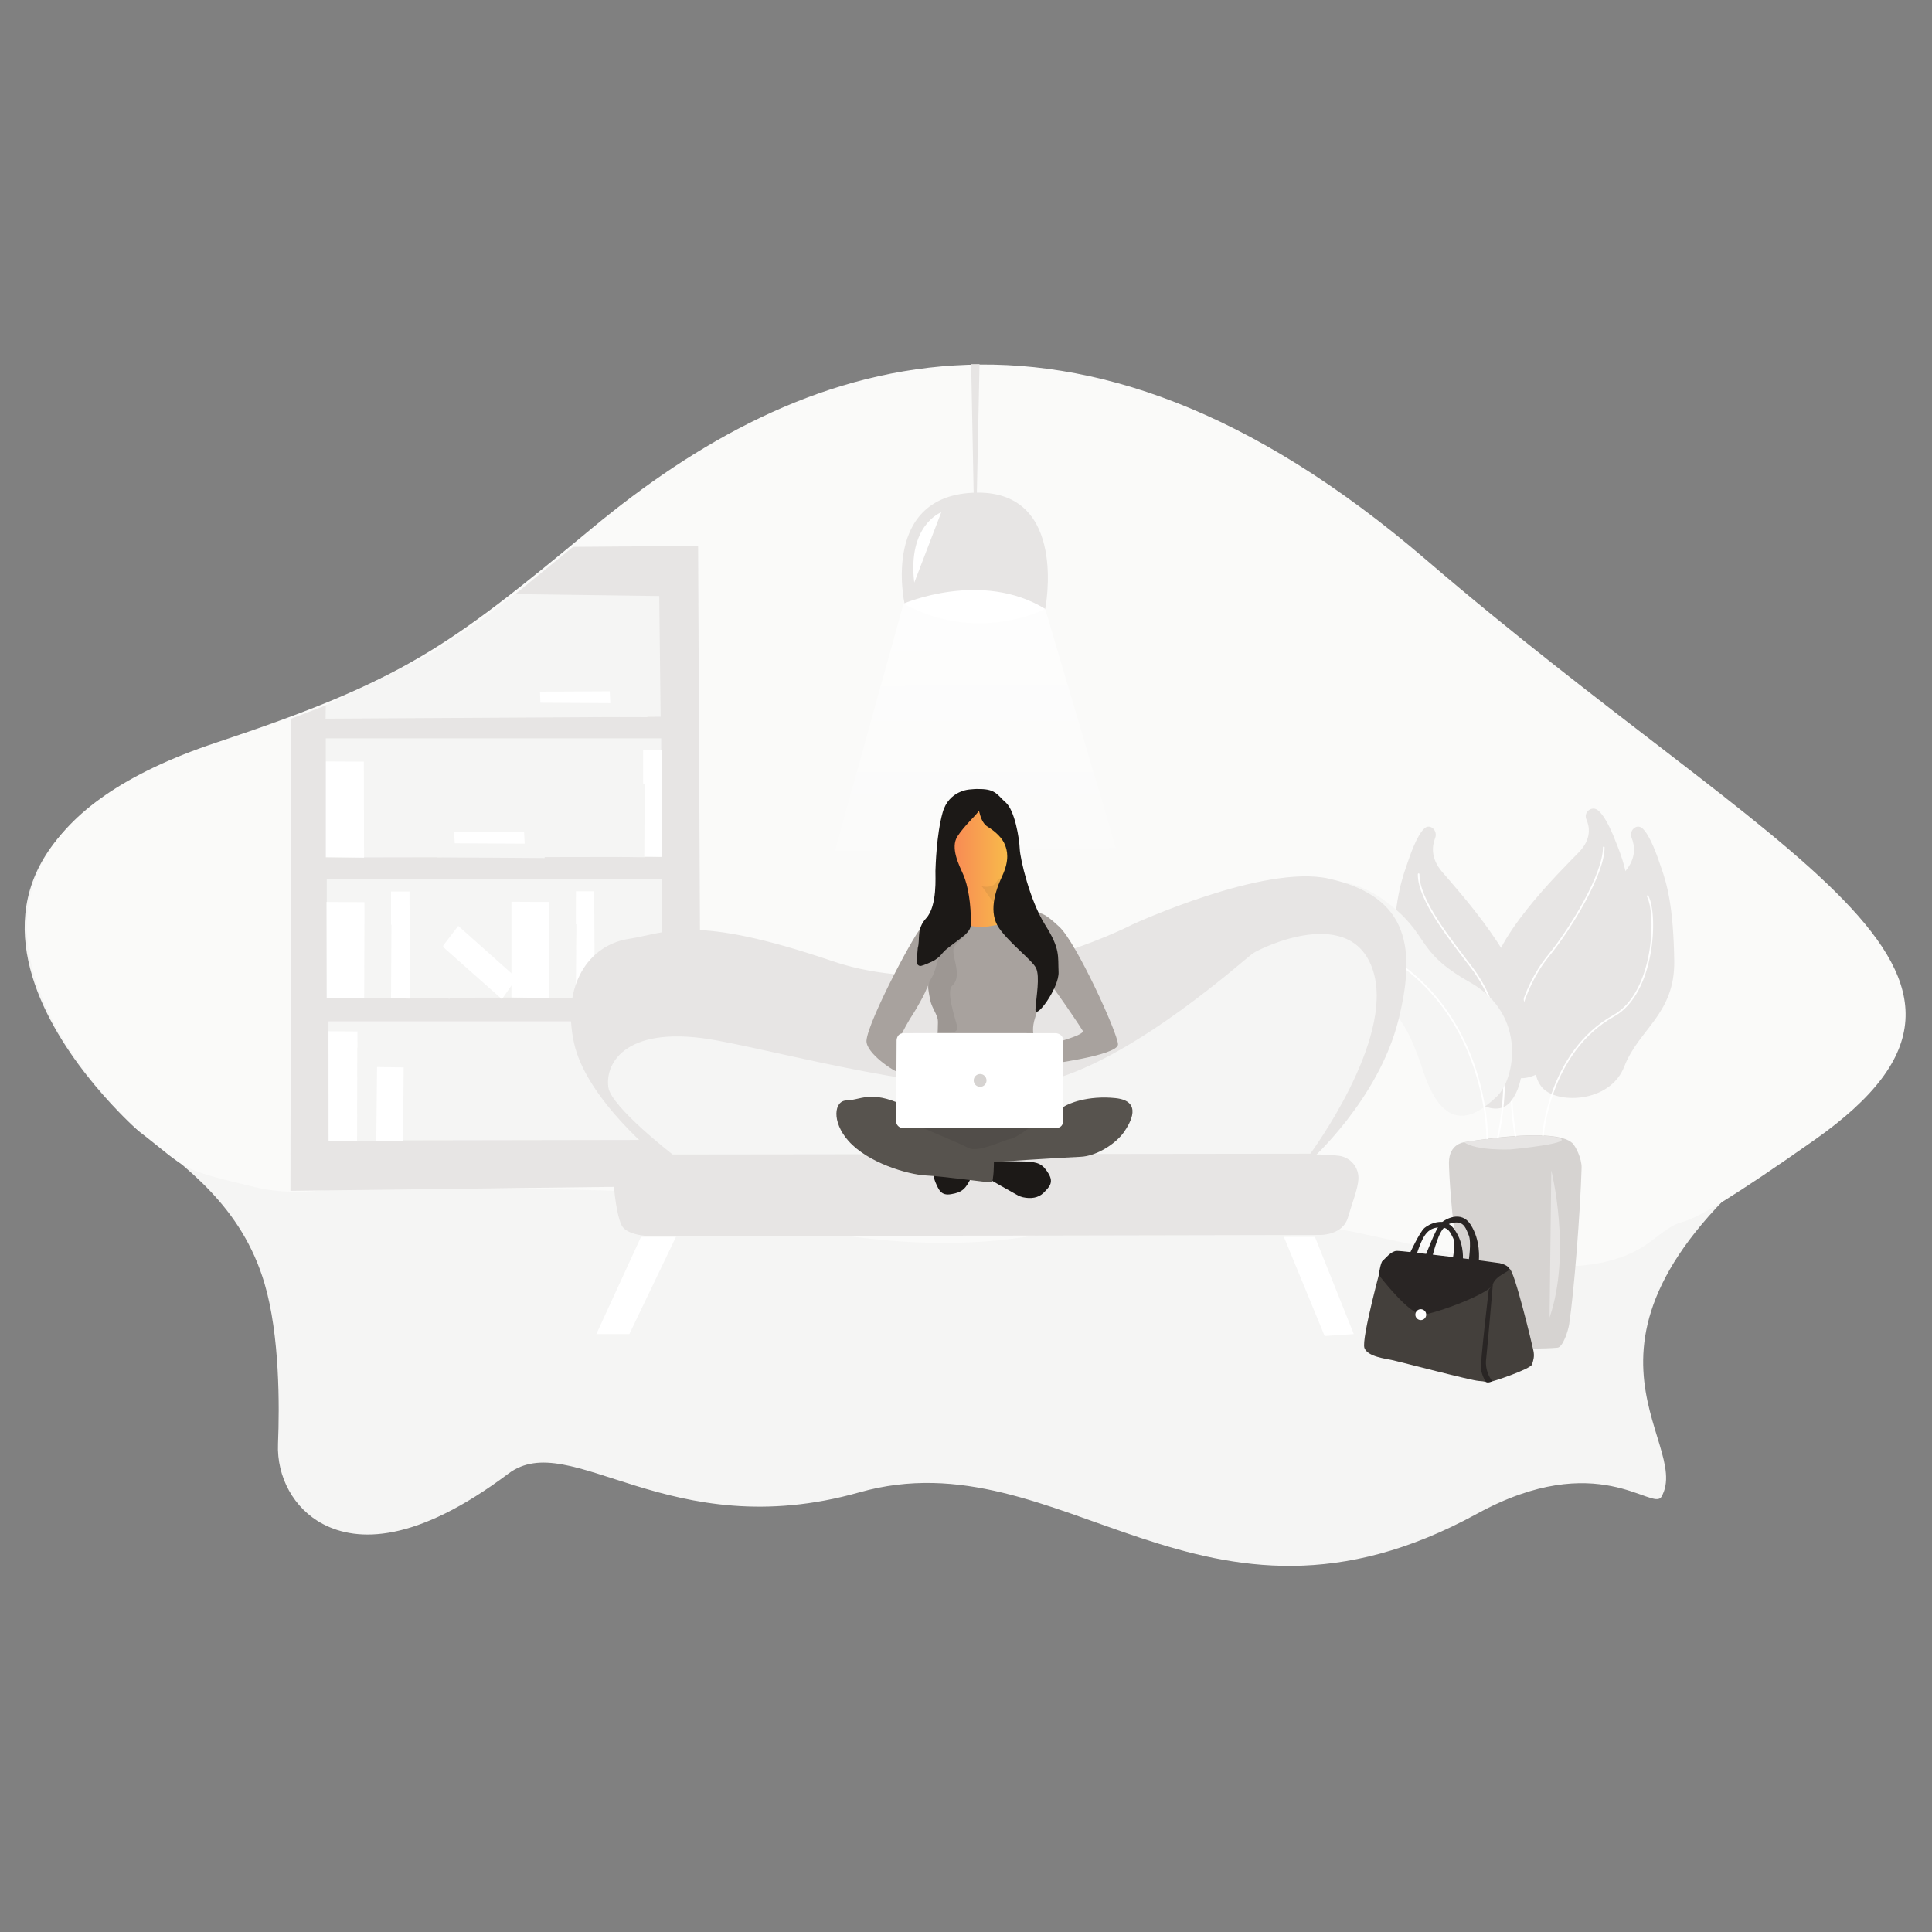 <svg width="1024" height="1024" viewBox="0 0 1024 1024" fill="none" xmlns="http://www.w3.org/2000/svg">
<rect x="0" y="0" width="1024" height="1024" fill="#808080" stroke="none"/>
<g clip-path="url(#clip0_91151_6465)">
<path d="M71.793 597.886C71.793 597.886 -84.264 460.967 112.454 396.267C210.555 364.021 233.614 347.434 309.892 285.001C419.008 195.576 561.992 143.96 747.901 301.588C933.81 459.215 1074.12 508.049 951.722 602.522C814.091 708.74 897.884 763.343 880.59 793.323C875.958 801.256 846.929 767.258 782.901 802.286C637.035 882.13 562.815 760.665 455.552 790.954C354.362 819.595 302.378 756.338 269.437 781.063C220.335 817.946 189.556 817.431 171.129 807.747C155.689 799.608 146.63 782.815 147.35 765.198C148.174 745.211 148.277 707.71 140.248 680.409C128.101 639.199 98.351 618.182 71.793 597.886Z" fill="#F5F5F4"/>
<path d="M73.543 599.534C73.543 599.534 -84.058 459.73 114.616 393.589C213.644 360.621 236.908 343.725 313.907 279.85C424.053 188.57 568.374 135.718 755.931 296.746C943.487 457.773 1089.76 514.127 961.604 604.274C872.87 666.706 902.929 636.211 875.341 657.64C816.665 702.971 683.255 617.77 574.962 648.78C472.846 677.936 373.509 634.357 329.142 631.369C311.54 630.236 240.614 629.927 204.894 628.072C184.924 627.042 162.894 635.799 135.101 629.205C93.307 619.212 100.41 620.242 73.543 599.534Z" fill="#FAFAF9"/>
<path d="M242.878 339.604L191.717 374.117C190.997 374.529 189.864 367.214 189.144 367.523L154.35 380.917L153.938 631.163L371.656 628.484L370.009 289.328L303.716 289.843L242.878 339.604Z" fill="#E7E5E4"/>
<path d="M225.997 347.743L172.674 373.911L172.571 380.917L350.142 379.886L349.421 315.908L272.834 314.878L255.746 327.962C252.761 330.229 249.055 332.701 244.423 335.792C236.702 340.84 232.07 344.24 225.997 347.743Z" fill="#F5F5F4"/>
<path d="M172.673 391.322V454.476L350.45 454.167V391.322H172.673Z" fill="#F5F5F4"/>
<path d="M173.188 465.809V528.963L350.863 528.551L350.965 465.809H173.188Z" fill="#F5F5F4"/>
<path d="M174.115 541.326V604.48L351.892 604.17V541.326H174.115Z" fill="#F5F5F4"/>
<path d="M234.541 501.661L242.879 490.741L273.864 518.351L266.04 529.581L234.541 501.661Z" fill="white"/>
<path d="M173.085 478.069L193.159 478.172L193.262 529.066L173.188 528.86L173.085 478.069Z" fill="white"/>
<path d="M216.938 486.723L225.173 482.086L246.069 523.914L237.937 529.478L216.938 486.723Z" fill="#F5F5F4"/>
<path d="M207.261 472.505H217.041L217.246 529.272L207.261 528.963V472.505Z" fill="white"/>
<path d="M193.262 489.813L207.467 490.122L207.261 529.169L193.056 528.86L193.262 489.813Z" fill="#F5F5F4"/>
<path d="M271.084 477.966L291.054 478.069L291.26 528.963L271.084 528.654V477.966Z" fill="white"/>
<path d="M305.26 472.402H314.937L315.245 529.066L305.157 528.86L305.26 472.402Z" fill="white"/>
<path d="M291.26 489.71L305.466 489.916L305.157 528.963L290.951 528.757L291.26 489.71Z" fill="#F5F5F4"/>
<path d="M174.115 546.58L189.453 546.683L189.556 604.995L174.218 604.686L174.115 546.58Z" fill="white"/>
<path d="M189.453 555.337L199.85 555.234L199.541 604.789L189.247 604.686L189.453 555.337Z" fill="#F5F5F4"/>
<path d="M199.85 565.536L213.952 565.742L213.644 604.789L199.438 604.583L199.85 565.536Z" fill="white"/>
<path d="M286.319 372.365V379.68L343.142 380.092V372.365H286.319Z" fill="#F5F5F4"/>
<path d="M286.216 366.596L286.422 372.469L323.481 372.675L323.172 366.39L286.216 366.596Z" fill="white"/>
<path d="M172.776 403.582L192.85 403.685L192.953 454.579L172.776 454.27V403.582Z" fill="white"/>
<path d="M328.936 411.721L320.495 407.085L298.775 448.913L307.319 454.373L328.936 411.721Z" fill="#F5F5F4"/>
<path d="M340.877 397.503H350.656L350.862 454.167L340.877 453.961V397.503Z" fill="white"/>
<path d="M327.495 415.121L341.701 415.327L341.495 454.373L327.289 454.167L327.495 415.121Z" fill="#F5F5F4"/>
<path d="M231.864 447.058V454.373L288.686 454.785V447.058H231.864Z" fill="#F5F5F4"/>
<path d="M240.717 441.083L241.026 446.955L278.084 447.161L277.775 440.877L240.717 441.083Z" fill="white"/>
<path d="M780.43 703.589C780.43 703.589 763.342 723.782 777.341 724.297C791.341 724.812 820.061 741.09 825.517 726.563C830.973 712.037 841.988 704.722 835.297 703.074C828.605 701.425 822.532 694.626 808.429 695.759C794.327 696.892 780.43 703.589 780.43 703.589Z" fill="#F5F5F4"/>
<path d="M776.003 605.407C776.003 605.407 767.974 606.231 767.974 616.224C767.974 626.218 773.121 712.14 792.68 713.891C805.341 715.025 818.826 714.922 825.517 714.303C828.4 713.994 831.179 705.34 831.694 701.838C834.267 684.735 837.561 643.114 838.282 618.903C838.385 613.958 835.091 607.467 833.341 605.819C823.562 596.856 776.003 605.407 776.003 605.407Z" fill="#D6D3D1"/>
<path d="M870.605 439.125C867.517 436.241 863.193 440.156 864.84 444.174C866.385 448.088 867.517 454.785 861.238 461.997C851.561 473.226 816.665 511.139 817.076 535.556C817.488 559.973 809.871 566.773 817.076 576.045C824.282 585.317 853.311 585.008 860.929 565.227C868.546 545.447 887.796 537.514 887.384 509.285C886.973 481.056 883.678 468.693 880.179 459.009C878.12 452.931 874.62 442.937 870.605 439.125Z" fill="#E7E5E4"/>
<path d="M817.797 601.801C817.797 601.801 820.885 557.603 855.37 538.338C876.987 526.284 878.428 484.456 873.281 474.978" stroke="white" stroke-width="0.862" stroke-linecap="round" stroke-linejoin="round"/>
<path d="M822.223 620.345C822.223 620.345 833.135 663.822 821.297 698.335L822.223 620.345Z" fill="#E7E5E4"/>
<path d="M847.032 429.544C843.738 426.762 839.105 430.471 840.855 434.386C842.502 438.095 843.635 444.586 837.047 451.488C826.65 462.203 789.385 498.467 789.694 521.854C790.003 545.24 789.694 558.84 797.415 567.7C805.135 576.56 823.15 569.451 831.282 550.598C839.414 531.744 865.458 523.708 865.046 496.613C864.634 469.621 861.032 457.773 857.326 448.501C855.061 442.628 851.355 433.15 847.032 429.544Z" fill="#E7E5E4"/>
<path d="M803.385 602.728C803.385 602.728 791.239 542.665 820.782 506.503C832.62 492.08 850.12 463.13 850.017 449.119" stroke="white" stroke-width="0.862" stroke-linecap="round" stroke-linejoin="round"/>
<path d="M754.901 439.125C757.886 436.241 762.209 440.156 760.665 444.174C759.121 448.088 758.092 454.785 764.268 461.997C773.841 473.226 808.429 511.139 808.12 535.556C807.812 559.973 808.12 574.19 800.915 583.566C793.709 592.941 777.135 585.42 769.621 565.639C762.106 545.859 738.018 537.514 738.327 509.285C738.636 481.056 742.033 468.693 745.43 459.009C747.489 452.931 750.886 442.937 754.901 439.125Z" fill="#E7E5E4"/>
<path d="M793.709 603.758C793.709 603.758 807.606 549.155 780.224 513.097C769.312 498.673 751.709 477.244 751.915 463.336" stroke="white" stroke-width="0.862" stroke-linecap="round" stroke-linejoin="round"/>
<path d="M732.666 534.32C732.666 534.32 704.048 534.938 688.607 500.219C673.166 465.5 707.96 458.391 733.489 477.038C759.018 495.686 748.621 503.413 779.091 520.618C809.562 537.823 802.974 571.924 793.503 580.99C784.033 590.056 766.121 604.17 754.18 567.288C742.239 530.405 732.666 534.32 732.666 534.32Z" fill="#F5F5F4"/>
<path d="M788.253 604.17C788.253 604.17 790.312 517.218 704.151 493.316" stroke="white" stroke-width="0.862" stroke-linecap="round" stroke-linejoin="round"/>
<path d="M776.003 605.407C776.003 605.407 811.106 599.74 824.797 602.728C838.488 605.716 800.606 609.219 800.606 609.219C800.606 609.219 782.489 610.043 776.003 605.407Z" fill="#E7E5E4"/>
<path d="M350.451 614.576C350.451 614.576 310.922 583.36 304.231 552.761C297.54 522.163 312.054 500.94 333.157 497.643C354.259 494.346 367.127 484.25 441.14 509.388C515.154 534.526 600.388 489.916 600.388 489.916C600.388 489.916 669.976 457.876 704.357 465.706C743.475 474.566 751.813 498.261 741.21 540.604C730.607 582.947 694.578 614.988 694.578 614.988L350.451 614.576Z" fill="#E7E5E4"/>
<path d="M332.539 611.279C332.539 611.279 326.363 611.279 325.333 617.461C324.304 623.642 326.363 643.217 329.451 649.398C332.539 655.58 347.054 655.271 347.054 655.271L700.034 654.549C700.034 654.549 711.769 654.652 714.446 645.277C716.607 637.756 719.695 630.236 720.004 624.981C720.313 618.8 715.887 613.443 709.813 612.618C706.004 612.103 702.093 611.897 698.284 611.897C671.417 611.897 332.539 611.279 332.539 611.279Z" fill="#E7E5E4"/>
<path d="M316.069 707.092L339.745 655.58H358.274L333.569 707.092H316.069Z" fill="white"/>
<path d="M680.476 655.58L702.093 708.122L717.534 707.092L696.946 655.58H680.476Z" fill="white"/>
<path d="M356.524 611.897C356.524 611.897 323.995 586.759 322.451 576.354C320.495 562.755 332.745 542.562 380.303 551.525C427.861 560.488 511.757 584.699 557.257 572.336C602.756 559.973 659.99 508.049 664.108 505.267C668.226 502.485 716.916 478.584 727.931 515.054C738.945 551.525 694.475 611.485 694.475 611.485L356.524 611.897Z" fill="#F5F5F4"/>
<path d="M514.742 193L516.08 262.748L517.727 262.438L519.169 193H514.742Z" fill="#E7E5E4"/>
<path d="M479.434 319.926C479.434 319.926 466.464 261.717 517.831 261.099C566.418 260.584 553.962 322.914 553.962 322.914L479.434 319.926Z" fill="#E7E5E4"/>
<path d="M478.919 319.926C478.919 319.926 520.198 302 553.963 322.708C553.963 322.708 518.448 341.561 478.919 319.926Z" fill="white"/>
<path d="M498.89 271.505C498.89 271.505 480.875 278.201 484.581 308.799L498.89 271.505Z" fill="white"/>
<path d="M478.919 319.926L442.479 451.076L591.535 449.634L553.962 322.708L478.919 319.926Z" fill="url(#paint0_linear_91151_6465)"/>
<path d="M732.769 668.355C732.769 668.355 721.343 709.874 723.195 714.51C725.048 719.146 734.313 720.073 738.431 721C742.548 721.927 779.915 731.715 783.724 731.921C787.533 732.127 787.224 732.642 788.871 732.642C790.518 732.642 811.312 725.636 812.032 723.164C812.753 720.691 813.371 719.043 812.753 715.952C812.135 712.861 802.665 673.3 800.091 672.476C797.518 671.651 732.769 668.355 732.769 668.355Z" fill="#44403C"/>
<path d="M730.813 675.772C730.813 675.772 731.637 669.282 732.769 668.355C733.901 667.427 737.092 663.203 740.181 662.997C743.269 662.791 792.989 669.076 794.842 669.488C796.694 669.9 799.165 670.827 799.989 672.373C800.812 673.918 792.783 675.772 791.239 680.718C789.695 685.663 761.283 696.068 754.283 696.789C747.283 697.511 730.813 675.772 730.813 675.772Z" fill="#292524"/>
<path d="M747.078 664.646C747.078 664.646 752.431 653.004 755.004 650.841C757.269 648.883 765.401 644.659 770.342 650.944C775.901 658.052 775.386 666.294 775.386 667.324C775.386 668.355 769.93 667.427 769.93 667.427C769.93 667.427 771.68 658.979 770.136 656.095C768.695 653.416 767.871 650.222 762.724 650.531C757.578 650.841 755.725 653.725 754.181 656.404C752.842 659.082 751.813 661.864 750.886 664.749C750.681 665.058 747.078 664.646 747.078 664.646Z" fill="#292524"/>
<path d="M755.622 665.367C755.622 665.367 760.974 651.15 763.548 648.471C765.813 646.101 774.46 641.362 779.401 648.986C784.959 657.64 783.827 667.324 783.827 668.458C783.827 669.591 778.371 668.664 778.371 668.664C778.371 668.664 780.018 658.361 778.474 654.755C777.033 651.459 776.21 647.544 771.165 647.956C766.121 648.368 764.166 651.768 762.621 655.168C761.283 658.464 760.254 661.864 759.327 665.367C759.327 665.882 755.622 665.367 755.622 665.367Z" fill="#292524"/>
<path d="M789.077 683.602C789.077 683.602 784.342 723.473 784.959 726.151C785.577 728.83 787.121 732.642 788.253 732.642C789.386 732.642 791.239 732.436 790.518 731.509C788.15 728.109 787.121 723.885 787.739 719.867C788.459 713.376 791.239 680.718 791.239 680.718L789.077 683.602Z" fill="#292524"/>
<path d="M753.048 699.674C754.64 699.674 755.93 698.383 755.93 696.789C755.93 695.196 754.64 693.905 753.048 693.905C751.456 693.905 750.166 695.196 750.166 696.789C750.166 698.383 751.456 699.674 753.048 699.674Z" fill="white"/>
<path d="M555.713 621.994C552.727 617.048 550.36 615.812 543.051 615.606C535.742 615.4 526.066 615.503 526.066 615.503L525.963 625.909C525.963 625.909 533.992 630.545 538.316 632.914C538.522 633.017 539.242 633.429 539.757 633.738C540.477 634.047 541.301 634.357 542.124 634.563C546.345 635.49 550.257 634.975 553.036 632.296C556.021 629.205 558.698 626.939 555.713 621.994Z" fill="#1C1917"/>
<path d="M500.64 612.824C500.434 613.031 499.713 613.546 499.302 613.855C498.684 614.37 498.169 615.091 497.655 615.709C495.287 619.315 494.155 623.024 495.802 626.63C497.552 630.545 498.684 633.944 504.243 632.914C509.801 631.987 511.963 630.236 514.948 623.642C517.934 617.048 521.434 607.879 521.331 607.879L511.757 603.964C511.654 603.964 504.346 609.734 500.64 612.824Z" fill="#1C1917"/>
<path d="M526.786 615.915C526.786 615.915 526.889 626.424 525.242 626.63C523.492 626.836 500.022 623.436 490.654 623.024C481.287 622.509 460.081 616.43 449.684 604.686C440.626 594.486 442.067 583.256 448.758 583.256C455.449 583.256 461.523 577.59 478.405 585.626C495.287 593.662 513.198 595.001 523.286 594.28C533.374 593.456 561.58 588.305 563.742 586.656C565.903 585.008 576.506 580.475 591.227 582.02C605.947 583.566 598.947 595.31 595.859 599.843C591.535 606.128 581.241 612.824 572.595 613.134C563.948 613.443 526.786 615.915 526.786 615.915Z" fill="#57534E"/>
<path d="M509.286 432.841C504.345 434.695 498.066 459.215 498.066 459.215L497.963 459.112L497.242 462.512L496.419 466.942L498.066 493.625L514.125 501.661L550.874 511.552L561.065 526.078C561.065 526.078 583.815 549.258 584.021 550.907C584.124 552.555 559.521 560.694 557.153 561.003C551.492 561.827 593.388 551.628 579.903 535.35C574.241 528.344 565.8 507.431 549.227 493.522C539.654 485.486 542.33 462.718 538.933 448.295C534.713 430.265 532.036 424.805 527.816 424.805C524.007 424.805 518.654 429.338 509.286 432.841Z" fill="url(#paint1_linear_91151_6465)"/>
<path d="M561.374 491.153C553.654 484.044 551.08 482.396 544.286 484.765C537.492 487.135 534.198 489.401 525.036 490.844C519.375 491.874 513.507 491.05 508.257 488.783L489.316 490.638C486.949 490.328 459.979 541.016 459.258 551.525C458.846 558.016 473.567 568.009 477.581 568.936C479.228 569.348 482.214 553.379 483.14 551.937L476.964 550.083C478.096 547.301 481.802 540.501 484.272 536.895C484.993 535.762 490.86 526.078 491.684 522.369C491.787 522.678 492.713 529.684 493.537 531.95C495.081 536.071 497.14 538.441 497.14 541.738C497.14 545.034 496.728 558.222 494.36 564.094C491.993 569.966 488.493 583.669 488.493 583.669L549.124 583.36C549.124 583.36 546.963 557.294 547.786 548.331C547.786 548.331 546.86 544.725 548.61 539.471C551.595 530.817 552.418 518.042 551.904 515.982C551.183 512.788 569.712 539.574 573.83 546.271C575.58 549.052 552.418 553.998 550.566 556.161C548.61 558.428 552.521 564.506 552.521 564.506C552.521 564.506 592.771 559.561 592.565 553.482C592.359 547.404 570.33 499.292 561.374 491.153Z" fill="#A8A29E"/>
<path d="M514.125 418.417C514.125 418.417 502.904 418.83 499.61 430.677C496.316 442.525 495.905 459.009 495.802 461.585C495.699 464.263 496.934 480.129 490.86 486.723C485.611 492.389 487.772 497.952 486.434 502.485L485.816 510.006C485.919 510.933 486.537 511.655 487.463 511.964C488.287 512.17 491.066 510.933 491.581 510.727C498.581 507.946 498.581 505.679 501.257 503.413C503.419 501.558 509.493 497.231 511.345 495.583C513.198 493.831 514.434 492.389 514.537 490.225C514.845 479.305 512.993 469.105 510.625 463.748C508.257 458.391 503.625 449.325 507.434 443.349C511.243 437.374 518.242 431.295 518.654 429.853C519.066 428.411 519.272 435.622 523.492 438.198C527.713 440.774 531.316 444.277 532.654 447.779C533.786 450.664 535.227 455.609 531.213 464.263C527.198 472.814 523.904 483.838 529.566 491.977C535.227 500.116 547.169 508.976 549.124 513.097C551.286 517.63 549.227 528.344 548.816 534.835C548.404 541.326 561.477 523.605 561.065 515.157C560.654 506.709 562.095 503.103 553.963 490.225C545.83 477.347 540.683 455.197 540.477 449.84C540.272 444.483 537.904 429.647 533.066 425.32C528.845 421.714 527.919 418.211 519.375 418.211C517.522 418.108 515.875 418.211 514.125 418.417Z" fill="#1C1917"/>
<path opacity="0.07" d="M488.493 597.577L545.315 597.886C545.315 597.886 538.624 603.14 535.433 603.655C532.242 604.17 518.551 611.073 513.404 608.497C509.904 606.54 488.493 597.577 488.493 597.577Z" fill="black"/>
<path opacity="0.07" d="M520.198 469.724C520.198 469.724 525.551 471.063 527.713 467.972C532.654 460.966 528.125 471.578 528.125 471.578C528.125 471.578 526.683 475.699 526.786 477.759C526.889 479.82 521.125 470.033 520.198 469.724Z" fill="black"/>
<path opacity="0.07" d="M498.993 505.782C498.375 506.606 497.346 507.224 496.934 509.285C496.11 512.582 495.184 516.291 492.919 519.69C491.581 521.648 492.302 529.478 494.566 534.32C495.184 535.762 497.243 539.368 497.14 540.192L497.037 547.301H503.11C503.11 547.301 508.36 547.816 507.228 543.592C506.301 539.78 501.36 525.563 504.654 522.472C510.934 516.703 503.007 505.164 505.993 501.455C508.566 498.261 512.169 495.995 512.169 494.862C512.169 494.449 511.243 495.789 510.522 496.201C509.287 497.128 508.669 497.849 507.537 498.467C506.404 499.189 504.654 500.425 503.522 501.352C501.772 502.794 500.331 504.237 498.993 505.782Z" fill="black"/>
<path d="M475.213 551.422C475.213 551.422 475.213 547.713 478.816 547.61C482.419 547.507 559.83 547.61 559.83 547.61C559.83 547.61 563.227 548.022 563.33 550.804C563.433 553.585 563.433 594.486 563.433 594.486C563.433 594.486 563.433 597.68 560.139 597.783C556.845 597.886 477.89 597.886 477.89 597.886C477.89 597.886 474.905 597.165 475.007 594.177C475.007 591.086 475.213 551.422 475.213 551.422Z" fill="white"/>
<path d="M519.478 576.045C521.354 576.045 522.875 574.523 522.875 572.645C522.875 570.767 521.354 569.245 519.478 569.245C517.601 569.245 516.081 570.767 516.081 572.645C516.081 574.523 517.601 576.045 519.478 576.045Z" fill="#D6D3D1"/>
</g>
<defs>
<linearGradient id="paint0_linear_91151_6465" x1="516.756" y1="249.231" x2="517.065" y2="477.698" gradientUnits="userSpaceOnUse">
<stop stop-color="white"/>
<stop offset="1" stop-color="white" stop-opacity="0"/>
</linearGradient>
<linearGradient id="paint1_linear_91151_6465" x1="496.402" y1="492.881" x2="583.955" y2="492.881" gradientUnits="userSpaceOnUse">
<stop stop-color="#F87B58"/>
<stop offset="0.5" stop-color="#F8C548"/>
<stop offset="1" stop-color="#F89C51"/>
</linearGradient>
<clipPath id="clip0_91151_6465">
<rect width="997" height="637" fill="white" transform="translate(13 193)"/>
</clipPath>
</defs>
</svg>
